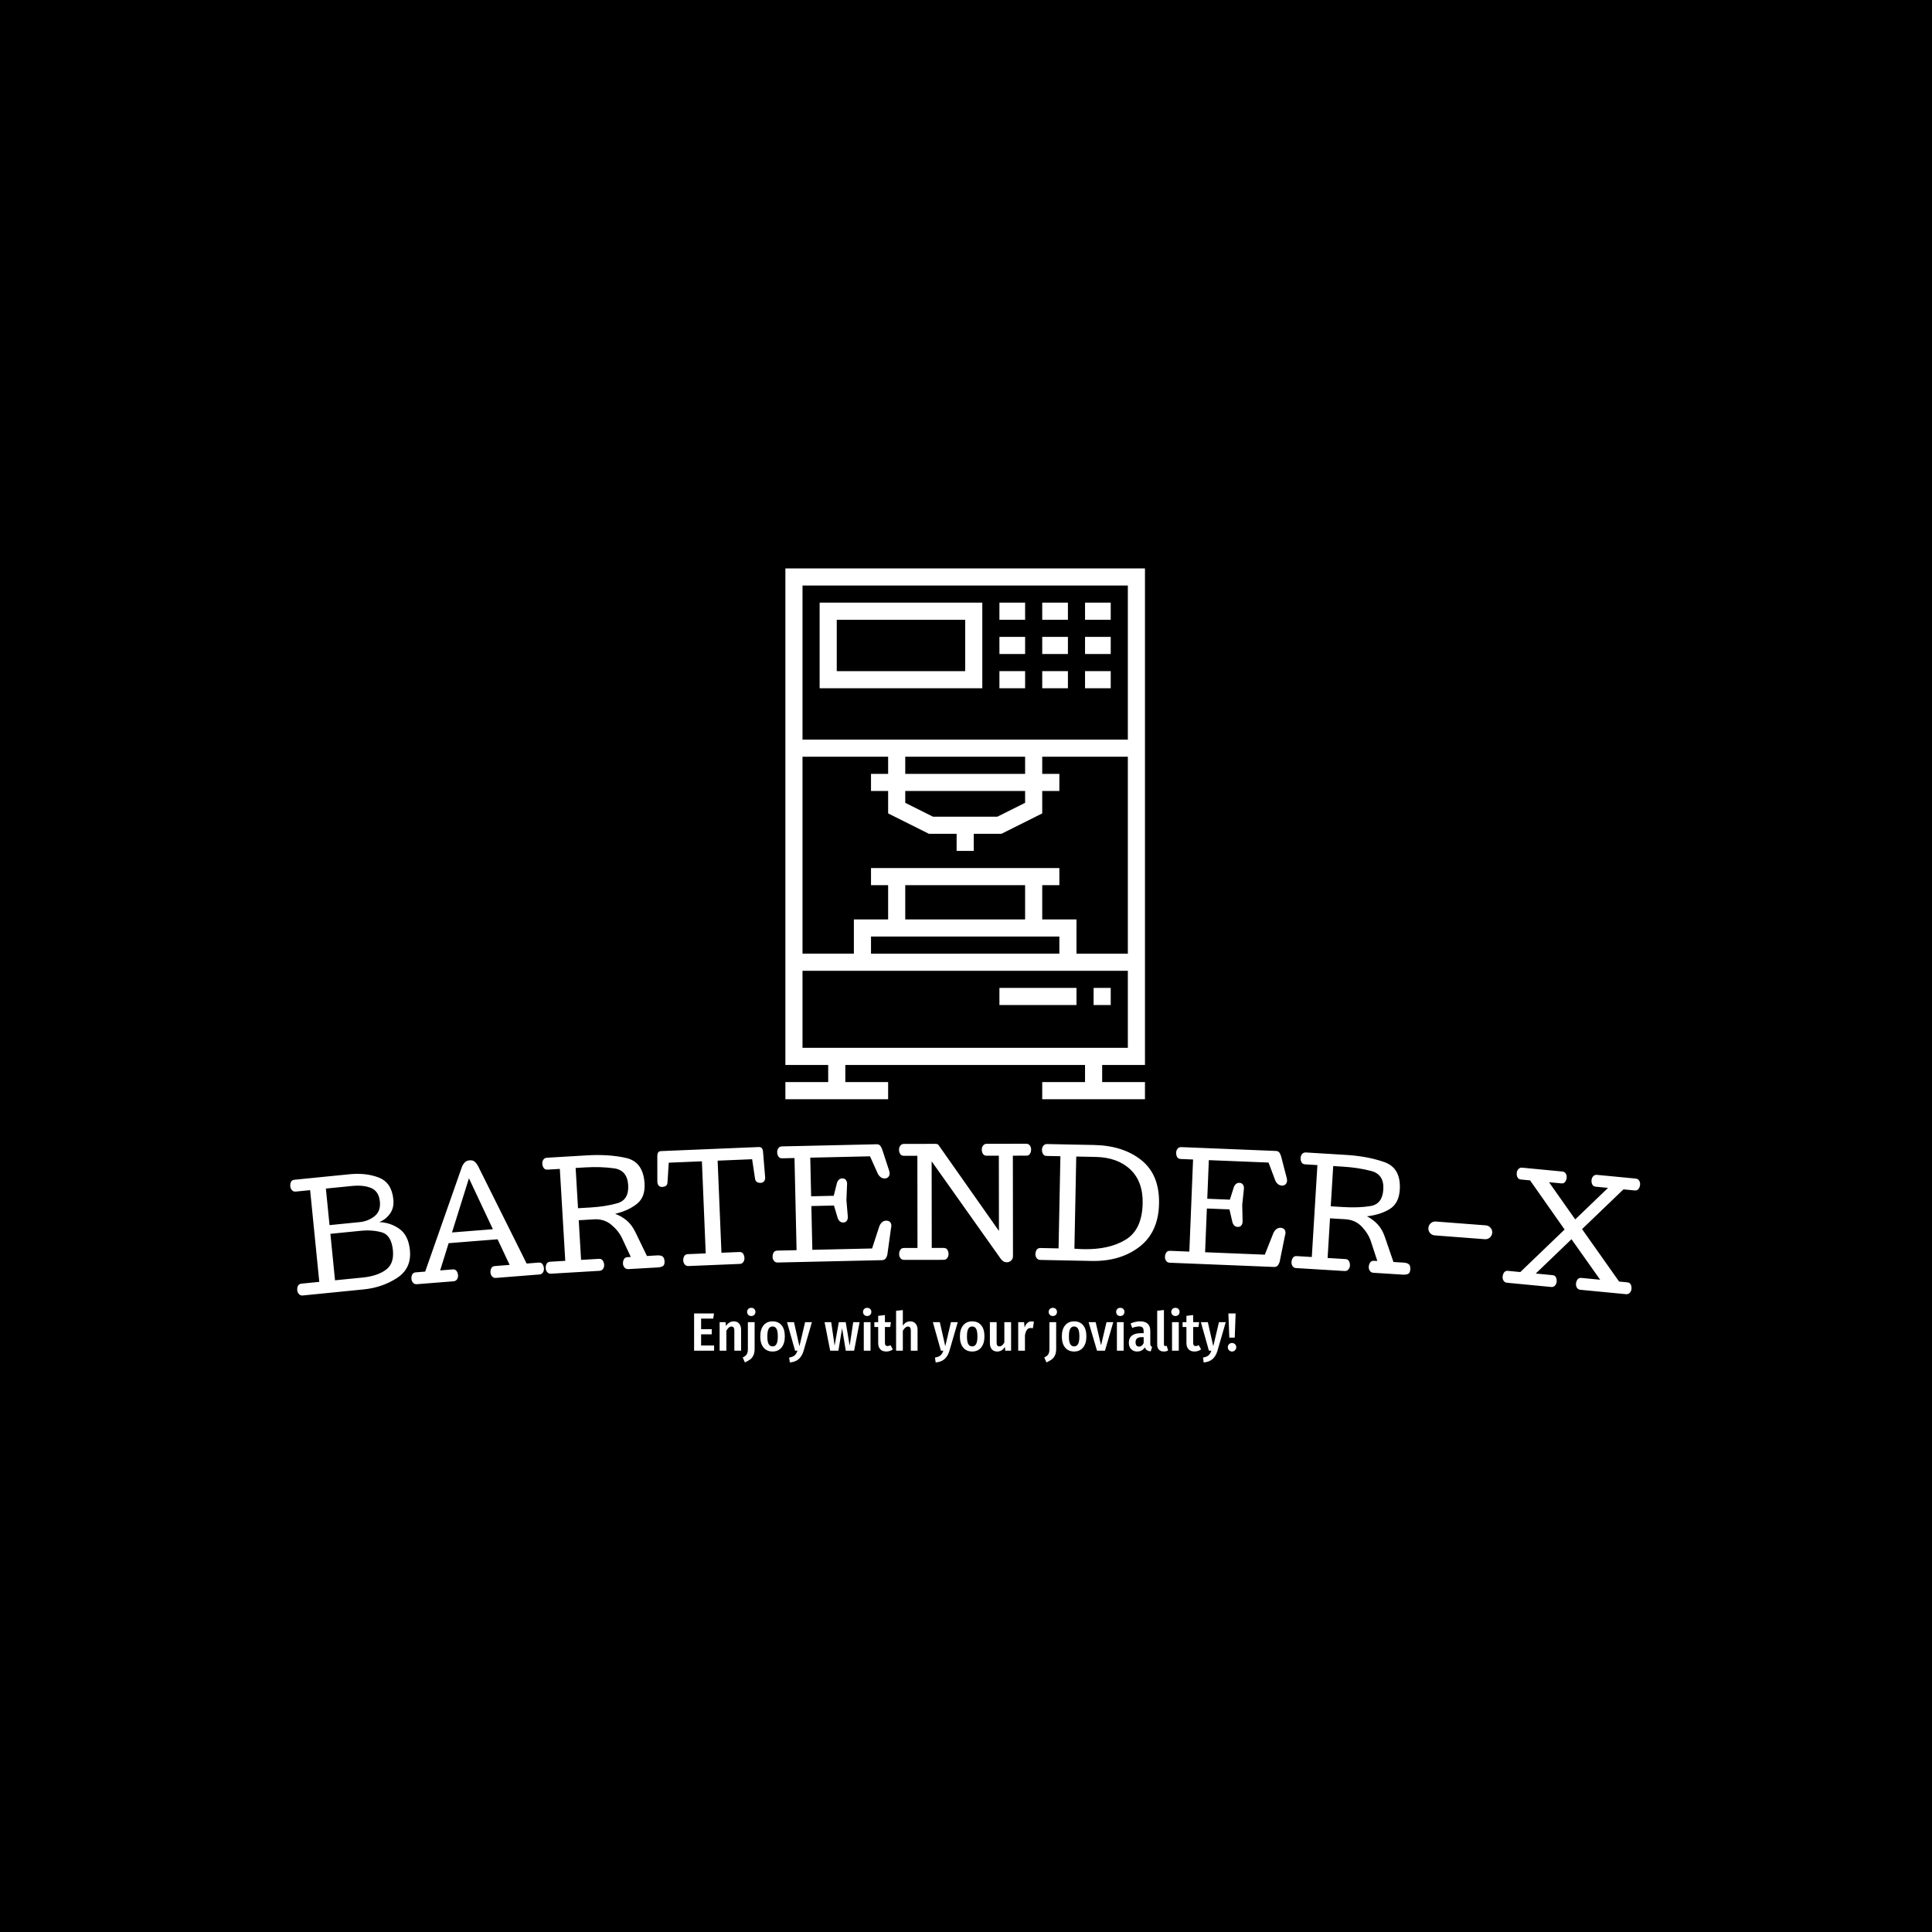 <svg xmlns="http://www.w3.org/2000/svg" version="1.1" xmlns:xlink="http://www.w3.org/1999/xlink" xmlns:svgjs="http://svgjs.dev/svgjs" width="1000" height="1000" viewBox="0 0 1000 1000"><rect width="1000" height="1000" fill="#000000"></rect><g transform="matrix(0.7,0,0,0.7,149.576,293.904)"><svg viewBox="0 0 396 233" data-background-color="#c9efc7" preserveAspectRatio="xMidYMid meet" height="588" width="1000" xmlns="http://www.w3.org/2000/svg" xmlns:xlink="http://www.w3.org/1999/xlink"><g id="tight-bounds" transform="matrix(1,0,0,1,0.24,0.167)"><svg viewBox="0 0 395.52 232.665" height="232.665" width="395.52"><g><svg viewBox="0 0 395.52 232.665" height="232.665" width="395.52"><g transform="matrix(1,0,0,1,0,168.582)"><svg viewBox="0 0 395.52 64.083" height="64.083" width="395.52"><g><svg viewBox="0 0 395.52 64.083" height="64.083" width="395.52"><g><svg viewBox="0 0 395.52 44.464" height="44.464" width="395.52"><g transform="matrix(1,0,0,1,0,0)"><svg width="395.52" viewBox="-0.481 -40.8 481.802 54.164" height="44.464" data-palette-color="#454545"><path d="M42.226-2.842v0c0.435 4.358-1.1 7.677-4.604 9.956-3.505 2.273-7.443 3.627-11.815 4.064v0l-21.801 2.175c-0.564 0.056-1.022-0.106-1.375-0.486-0.352-0.374-0.555-0.826-0.608-1.356v0c-0.059-0.59 0.025-1.121 0.253-1.593 0.228-0.465 0.648-0.728 1.258-0.789v0l6.348-0.633-3.266-32.738-5.125 0.511c-0.557 0.056-1.009-0.107-1.355-0.487-0.346-0.381-0.545-0.833-0.598-1.358v0c-0.06-0.597 0.021-1.128 0.243-1.592 0.215-0.464 0.628-0.726 1.238-0.787v0l19.643-1.96c3.94-0.393 7.434 0.002 10.479 1.186 3.053 1.183 4.779 3.784 5.181 7.804v0c0.2 2.003-0.209 3.709-1.228 5.117-1.019 1.401-2.294 2.39-3.825 2.965v0c2.697 0.106 5.11 0.921 7.239 2.443 2.129 1.53 3.369 4.049 3.718 7.558zM36.164-2.77v0c-0.361-3.622-1.68-5.758-3.956-6.408-2.275-0.644-4.789-0.829-7.542-0.554v0l-10.817 1.079 1.655 16.588 9.951-0.993c3.363-0.336 6.071-1.232 8.123-2.69 2.045-1.464 2.907-3.804 2.586-7.022zM31.515-20.154v0c-0.244-2.448-1.276-4.06-3.096-4.836-1.812-0.771-4.105-1.017-6.877-0.741v0l-9.304 0.928 1.302 13.045 10.816-1.079c1.937-0.193 3.674-0.882 5.21-2.067 1.529-1.191 2.179-2.941 1.949-5.25zM42.772 7.448v0c-0.047-0.591 0.048-1.121 0.285-1.587 0.238-0.46 0.662-0.715 1.274-0.763v0l3.349-0.266 13.08-37.273c0.195-0.577 0.517-1.114 0.965-1.612 0.442-0.497 1.049-0.775 1.82-0.836v0c0.804-0.064 1.438 0.123 1.9 0.561 0.463 0.445 0.838 0.953 1.124 1.526v0l17.327 34.757 4.286-0.341c0.611-0.049 1.067 0.136 1.369 0.554 0.295 0.425 0.465 0.933 0.512 1.524v0c0.042 0.532-0.073 1.012-0.347 1.442-0.266 0.436-0.682 0.676-1.247 0.721v0l-15.531 1.234c-0.565 0.045-1.02-0.126-1.365-0.514-0.345-0.381-0.538-0.837-0.58-1.368v0c-0.047-0.591 0.048-1.121 0.285-1.588 0.238-0.46 0.662-0.715 1.274-0.763v0l5.273-0.419-4.307-9.138-17.465 1.388-3.03 9.72 4.476-0.355c0.611-0.049 1.071 0.136 1.378 0.552 0.308 0.424 0.485 0.931 0.532 1.523v0c0.042 0.532-0.077 1.013-0.356 1.443-0.28 0.437-0.702 0.678-1.267 0.722v0l-13.069 1.038c-0.565 0.045-1.02-0.126-1.365-0.513-0.345-0.381-0.538-0.837-0.58-1.369zM63.302-28.47l-6.048 19.33 14.594-1.16zM102.233-17.792l4.432-0.263c3.667-0.217 6.879-0.724 9.637-1.522 2.764-0.798 4.043-2.951 3.835-6.458v0c-0.211-3.567-1.906-5.567-5.083-6-3.184-0.433-6.56-0.543-10.128-0.332v0l-3.543 0.21zM125.983-26.621v0c0.194 3.281-0.736 5.724-2.792 7.328-2.049 1.604-4.614 2.771-7.697 3.5v0c1.564 0.589 2.951 1.395 4.16 2.419 1.203 1.024 2.219 2.393 3.048 4.107v0l4.132 8.531 3.543-0.21c0.965-0.057 1.651 0.073 2.057 0.389 0.406 0.317 0.633 0.884 0.682 1.703v0c0.053 0.898-0.153 1.478-0.618 1.739-0.472 0.262-1.084 0.415-1.837 0.46v0l-10.472 0.6c-0.559 0.033-1.007-0.147-1.345-0.542-0.343-0.387-0.531-0.847-0.562-1.379v0c-0.035-0.592 0.074-1.123 0.326-1.592 0.246-0.469 0.672-0.721 1.278-0.757v0l1.188-0.07-3.109-6.658c-0.826-1.774-2.103-3.382-3.832-4.822-1.721-1.441-3.78-2.09-6.176-1.949v0l-5.47 0.324 0.838 14.155 6.369-0.377c0.606-0.036 1.058 0.164 1.358 0.601 0.306 0.436 0.477 0.95 0.512 1.543v0c0.032 0.532-0.1 1.011-0.396 1.435-0.288 0.431-0.712 0.663-1.271 0.697v0l-17.29 1.023c-0.566 0.033-1.017-0.147-1.354-0.541-0.337-0.387-0.521-0.847-0.553-1.379v0c-0.035-0.592 0.07-1.123 0.317-1.592 0.246-0.469 0.675-0.721 1.287-0.757v0l5.381-0.319-1.943-32.812-4.392 0.26c-0.612 0.036-1.068-0.161-1.367-0.591-0.299-0.423-0.466-0.934-0.502-1.533v0c-0.031-0.526 0.098-1.004 0.386-1.435 0.289-0.424 0.716-0.653 1.282-0.687v0l14.275-0.845c5.224-0.309 9.881-0.001 13.969 0.926 4.089 0.927 6.285 3.962 6.59 9.107zM132.265-25.385v0c-0.526 0.022-0.94-0.138-1.241-0.479-0.294-0.341-0.454-0.802-0.478-1.381v0l-0.013-8.998c-0.006-0.627 0.088-1.101 0.281-1.422 0.2-0.322 0.573-0.494 1.12-0.517v0l34.8-1.445c0.513-0.021 0.889 0.123 1.129 0.433 0.24 0.31 0.379 0.772 0.418 1.384v0l0.742 8.967c0.024 0.58-0.1 1.052-0.371 1.417-0.265 0.365-0.664 0.558-1.197 0.58v0c-0.56 0.023-1.017-0.078-1.374-0.303-0.357-0.232-0.581-0.643-0.672-1.233v0l-1.037-6.893-12.309 0.511 1.365 32.871 6.404-0.266c0.606-0.025 1.052 0.177 1.336 0.606 0.285 0.435 0.44 0.949 0.465 1.542v0c0.022 0.533-0.112 1.009-0.401 1.427-0.289 0.426-0.714 0.65-1.274 0.674v0l-18.294 0.759c-0.566 0.024-1.014-0.165-1.344-0.564-0.33-0.393-0.506-0.856-0.528-1.39v0c-0.025-0.593 0.09-1.118 0.344-1.575 0.255-0.451 0.689-0.689 1.302-0.715v0l6.374-0.265-1.364-32.871-11.83 0.491-0.442 6.954c-0.035 0.615-0.22 1.047-0.557 1.294-0.337 0.248-0.788 0.383-1.354 0.407zM198.031-20.689l0.507 6.03c0.013 0.567-0.123 1.033-0.409 1.399-0.278 0.366-0.694 0.556-1.247 0.569v0c-0.493 0.011-0.91-0.139-1.251-0.452-0.334-0.313-0.572-0.694-0.716-1.144v0l-1.331-4.461-8.068 0.182 0.353 15.626 21.324-0.482 2.62-8.031c0.215-0.505 0.522-0.945 0.92-1.321 0.392-0.369 0.901-0.56 1.528-0.575v0c0.533-0.012 0.963 0.138 1.29 0.451 0.334 0.319 0.507 0.752 0.52 1.299v0c0.004 0.16-0.006 0.32-0.03 0.481-0.023 0.161-0.056 0.315-0.099 0.462v0l-1.306 9.482c-0.147 0.583-0.363 1.045-0.649 1.385-0.279 0.346-0.708 0.526-1.288 0.539v0l-37.191 0.84c-0.567 0.013-1.011-0.184-1.334-0.59-0.322-0.399-0.49-0.866-0.501-1.399v0c-0.013-0.593 0.111-1.116 0.374-1.569 0.263-0.446 0.702-0.676 1.315-0.69v0l6.878-0.155-0.743-32.892-4.418 0.1c-0.613 0.014-1.055-0.2-1.325-0.64-0.277-0.434-0.422-0.951-0.435-1.551v0c-0.012-0.527 0.131-1 0.428-1.42 0.297-0.413 0.726-0.627 1.286-0.639v0l33.741-0.762c0.58-0.013 1.01 0.147 1.291 0.481 0.281 0.34 0.525 0.792 0.731 1.354v0l2.492 7.605c0.051 0.172 0.091 0.338 0.122 0.498 0.024 0.166 0.037 0.313 0.04 0.439v0c0.012 0.533-0.142 0.967-0.461 1.301-0.326 0.341-0.745 0.517-1.259 0.528v0c-0.593 0.013-1.107-0.158-1.542-0.515-0.435-0.35-0.764-0.773-0.989-1.268v0l-2.748-6.119-21.325 0.481 0.311 13.787 8.068-0.183 1.129-4.516c0.123-0.456 0.344-0.848 0.663-1.176 0.326-0.334 0.735-0.507 1.229-0.517v0c0.553-0.012 0.977 0.161 1.272 0.521 0.301 0.353 0.458 0.813 0.471 1.38v0zM216.805-38.725v0c-0.001-0.527 0.155-0.997 0.469-1.411 0.313-0.407 0.753-0.611 1.319-0.611v0l11.18-0.014c0.387 0 0.687 0.063 0.9 0.189 0.207 0.126 0.384 0.343 0.531 0.649v0l21.267 30.245-0.033-26.86-4.35 0.005c-0.613 0.001-1.057-0.222-1.331-0.668-0.274-0.44-0.411-0.96-0.412-1.56v0c-0.001-0.527 0.155-0.997 0.469-1.411 0.32-0.407 0.759-0.611 1.319-0.611v0l14.06-0.017c0.567-0.001 1 0.202 1.301 0.608 0.307 0.413 0.461 0.883 0.461 1.41v0c0.001 0.6-0.132 1.12-0.398 1.56-0.259 0.447-0.696 0.671-1.309 0.672v0l-4.81 0.006 0.044 35.869c0.001 0.613-0.212 1.13-0.638 1.551-0.426 0.414-0.936 0.621-1.53 0.622v0c-0.52 0.001-0.96-0.122-1.32-0.368-0.36-0.253-0.664-0.556-0.911-0.909v0l-24.632-34.75 0.037 30.92 4.25-0.005c0.613-0.001 1.057 0.219 1.331 0.658 0.274 0.446 0.411 0.966 0.412 1.559v0c0.001 0.533-0.155 1.004-0.468 1.411-0.313 0.414-0.749 0.621-1.31 0.622v0l-14.06 0.017c-0.567 0.001-1.007-0.205-1.32-0.619-0.314-0.406-0.471-0.876-0.472-1.409v0c-0.001-0.593 0.135-1.113 0.408-1.561 0.273-0.44 0.716-0.661 1.329-0.661v0l4.81-0.006-0.04-32.9-4.81 0.006c-0.613 0.001-1.057-0.222-1.331-0.669-0.274-0.44-0.411-0.96-0.412-1.559zM303.765-19.531v0c0.103-5.186-1.367-9.219-4.409-12.1-3.043-2.875-7.175-4.364-12.394-4.468v0l-6.899-0.137-0.655 32.893c0.559 0.044 1.112 0.079 1.658 0.103 0.546 0.031 1.096 0.052 1.649 0.063v0c6.099 0.122 11.102-1.012 15.011-3.401 3.902-2.389 5.915-6.707 6.039-12.953zM309.614-19.414v0c-0.135 6.792-2.478 11.933-7.028 15.423-4.544 3.484-10.221 5.157-17.034 5.022v0l-18.306-0.365c-0.567-0.011-1.002-0.227-1.308-0.646-0.305-0.413-0.452-0.886-0.441-1.419v0c0.012-0.593 0.159-1.11 0.441-1.552 0.282-0.434 0.73-0.646 1.342-0.633v0l6.469 0.129 0.656-32.894-4.899-0.098c-0.613-0.012-1.049-0.244-1.307-0.696-0.258-0.445-0.381-0.968-0.369-1.567v0c0.01-0.527 0.18-0.993 0.508-1.401 0.321-0.4 0.762-0.595 1.322-0.583v0l16.717 0.333c6.952 0.139 12.597 1.945 16.935 5.418 4.338 3.48 6.439 8.657 6.302 15.529zM339.308-19.023l0.126 6.05c-0.023 0.566-0.188 1.023-0.496 1.371-0.301 0.348-0.728 0.511-1.281 0.488v0c-0.493-0.02-0.899-0.197-1.22-0.529-0.313-0.333-0.528-0.729-0.642-1.187v0l-1.047-4.536-8.064-0.327-0.632 15.617 21.312 0.864 3.12-7.851c0.247-0.49 0.581-0.911 1.002-1.26 0.414-0.344 0.934-0.503 1.561-0.477v0c0.533 0.022 0.953 0.199 1.259 0.531 0.313 0.34 0.459 0.783 0.437 1.329v0c-0.006 0.16-0.026 0.319-0.059 0.478-0.033 0.159-0.076 0.311-0.129 0.455v0l-1.901 9.381c-0.183 0.573-0.428 1.02-0.735 1.341-0.3 0.328-0.74 0.48-1.32 0.457v0l-37.169-1.506c-0.566-0.023-0.997-0.247-1.294-0.673-0.297-0.419-0.434-0.895-0.413-1.428v0c0.024-0.593 0.182-1.107 0.473-1.542 0.291-0.429 0.743-0.63 1.356-0.605v0l6.874 0.278 1.332-32.873-4.416-0.179c-0.613-0.025-1.04-0.266-1.282-0.722-0.249-0.45-0.361-0.975-0.337-1.575v0c0.021-0.526 0.194-0.99 0.517-1.39 0.323-0.394 0.764-0.58 1.324-0.557v0l33.722 1.366c0.58 0.023 0.999 0.211 1.258 0.561 0.259 0.357 0.474 0.823 0.644 1.398v0l2.008 7.747c0.04 0.175 0.07 0.343 0.09 0.504 0.013 0.167 0.017 0.314 0.012 0.441v0c-0.022 0.533-0.202 0.956-0.542 1.269-0.347 0.32-0.776 0.469-1.289 0.448v0c-0.593-0.024-1.095-0.228-1.506-0.611-0.412-0.377-0.714-0.82-0.907-1.328v0l-2.358-6.28-21.313-0.864-0.558 13.779 8.064 0.326 1.41-4.436c0.152-0.448 0.397-0.825 0.737-1.131 0.346-0.313 0.766-0.459 1.258-0.44v0c0.553 0.022 0.965 0.223 1.237 0.601 0.279 0.372 0.406 0.84 0.384 1.407v0zM370.902-18.476l4.432 0.27c3.667 0.223 6.916 0.104 9.749-0.358 2.84-0.462 4.367-2.446 4.581-5.953v0c0.217-3.567-1.226-5.755-4.329-6.565-3.11-0.81-6.448-1.324-10.015-1.542v0l-3.544-0.215zM395.537-24.4v0c-0.2 3.281-1.416 5.594-3.648 6.941-2.226 1.347-4.913 2.199-8.06 2.555v0c1.483 0.772 2.763 1.738 3.84 2.899 1.071 1.161 1.916 2.641 2.535 4.442v0l3.081 8.964 3.544 0.216c0.965 0.059 1.63 0.27 1.995 0.632 0.365 0.363 0.523 0.954 0.473 1.772v0c-0.055 0.898-0.329 1.449-0.822 1.653-0.5 0.203-1.126 0.282-1.878 0.237v0l-10.469-0.658c-0.559-0.034-0.982-0.267-1.27-0.698-0.295-0.425-0.426-0.904-0.394-1.437v0c0.036-0.592 0.208-1.106 0.515-1.542 0.3-0.436 0.753-0.635 1.359-0.598v0l1.188 0.072-2.29-6.982c-0.608-1.86-1.684-3.609-3.227-5.246-1.537-1.636-3.503-2.528-5.899-2.673v0l-5.47-0.333-0.861 14.154 6.368 0.387c0.606 0.037 1.031 0.29 1.276 0.759 0.252 0.47 0.36 1 0.324 1.593v0c-0.032 0.532-0.221 0.992-0.565 1.378-0.338 0.394-0.786 0.573-1.345 0.54v0l-17.288-1.053c-0.566-0.034-0.992-0.267-1.28-0.699-0.288-0.425-0.416-0.904-0.383-1.436v0c0.036-0.592 0.204-1.106 0.504-1.542 0.3-0.436 0.757-0.635 1.369-0.598v0l5.38 0.327 1.998-32.809-4.392-0.267c-0.612-0.037-1.041-0.287-1.287-0.75-0.246-0.456-0.351-0.983-0.314-1.582v0c0.032-0.526 0.217-0.985 0.554-1.379 0.337-0.387 0.789-0.563 1.355-0.528v0l14.274 0.869c5.224 0.318 9.81 1.182 13.758 2.591 3.948 1.409 5.766 4.686 5.452 9.829zM405.75-10.765v0c0.05-0.658 0.333-1.215 0.849-1.67 0.523-0.455 1.12-0.657 1.792-0.606v0l17.868 1.365c0.678 0.052 1.238 0.342 1.678 0.87 0.448 0.529 0.646 1.122 0.597 1.78v0c-0.053 0.691-0.333 1.258-0.842 1.701-0.516 0.449-1.119 0.647-1.811 0.594v0l-17.868-1.364c-0.691-0.053-1.254-0.34-1.689-0.861-0.435-0.515-0.627-1.118-0.574-1.809zM481.31-26.188v0c-0.057 0.597-0.243 1.102-0.558 1.513-0.315 0.418-0.777 0.598-1.388 0.54v0l-3.991-0.384-14.775 14.181 13.219 18.721 2.906 0.28c0.611 0.059 1.031 0.32 1.261 0.784 0.229 0.471 0.316 1.001 0.259 1.592v0c-0.051 0.531-0.252 0.984-0.603 1.358-0.351 0.381-0.809 0.545-1.373 0.491v0l-16.255-1.563c-0.557-0.054-0.972-0.301-1.245-0.742-0.273-0.435-0.384-0.918-0.333-1.449v0c0.057-0.591 0.243-1.095 0.558-1.513 0.314-0.412 0.773-0.589 1.377-0.531v0l6.689 0.643-10.234-14.455-12.75 12.246 5.962 0.573c0.611 0.059 1.024 0.319 1.241 0.782 0.223 0.47 0.306 1.001 0.249 1.591v0c-0.051 0.531-0.249 0.984-0.593 1.36-0.345 0.382-0.796 0.546-1.353 0.493v0l-15.777-1.517c-0.557-0.054-0.969-0.301-1.235-0.742-0.266-0.434-0.374-0.917-0.323-1.447v0c0.057-0.591 0.239-1.095 0.548-1.515 0.308-0.412 0.763-0.59 1.367-0.532v0l4.399 0.423 15.805-15.177-12.318-17.539-3.245-0.312c-0.611-0.059-1.03-0.323-1.259-0.794-0.23-0.464-0.316-0.995-0.259-1.592v0c0.05-0.524 0.251-0.977 0.603-1.359 0.351-0.375 0.808-0.535 1.372-0.481v0l14.284 1.374c0.557 0.054 0.969 0.297 1.236 0.731 0.266 0.441 0.373 0.923 0.323 1.448v0c-0.057 0.597-0.24 1.102-0.548 1.514-0.302 0.42-0.758 0.6-1.368 0.542v0l-4.38-0.421 9.353 13.276 11.71-11.251-4.37-0.42c-0.611-0.059-1.03-0.323-1.26-0.795-0.23-0.464-0.316-0.995-0.258-1.592v0c0.05-0.524 0.251-0.977 0.602-1.358 0.351-0.375 0.805-0.535 1.363-0.482v0l13.786 1.325c0.557 0.054 0.973 0.298 1.246 0.733 0.272 0.441 0.383 0.924 0.333 1.449z" opacity="1" transform="matrix(1,0,0,1,0,0)" fill="#ffffff" class="undefined-text-0" data-fill-palette-color="primary" id="text-0"></path></svg></g></svg></g><g transform="matrix(1,0,0,1,118.32,48.072)"><svg viewBox="0 0 158.88 16.011" height="16.011" width="158.88"><g transform="matrix(1,0,0,1,0,0)"><svg width="158.88" viewBox="3.45 -39.75 502.54 50.65" height="16.011" data-palette-color="#454545"><path d="M3.45-34.55L21.9-34.55 21.2-29.75 9.95-29.75 9.95-19.95 19.8-19.95 19.8-15.2 9.95-15.2 9.95-4.85 22-4.85 22 0 3.45 0 3.45-34.55ZM40.25-27.2Q43.4-27.2 45.2-25.1 47-23 47-19.4L47-19.4 47 0 40.75 0 40.75-18.55Q40.75-20.65 40.07-21.53 39.4-22.4 38.1-22.4L38.1-22.4Q36.75-22.4 35.6-21.4 34.45-20.4 33.35-18.45L33.35-18.45 33.35 0 27.1 0 27.1-26.45 32.55-26.45 33-23Q34.45-25.05 36.22-26.13 38-27.2 40.25-27.2L40.25-27.2ZM59.55-26.45L59.55-1.75Q59.55 1.85 58.47 4.2 57.4 6.55 55.5 8.03 53.59 9.5 50.55 10.85L50.55 10.85 48.5 6.3Q50.25 5.4 51.25 4.53 52.25 3.65 52.77 2.23 53.3 0.8 53.3-1.5L53.3-1.5 53.3-26.45 59.55-26.45ZM56.45-39.75Q58.15-39.75 59.22-38.68 60.3-37.6 60.3-35.95L60.3-35.95Q60.3-34.3 59.22-33.23 58.15-32.15 56.45-32.15L56.45-32.15Q54.75-32.15 53.67-33.23 52.59-34.3 52.59-35.95L52.59-35.95Q52.59-37.6 53.67-38.68 54.75-39.75 56.45-39.75L56.45-39.75ZM76.19-27.2Q81.54-27.2 84.54-23.6 87.54-20 87.54-13.25L87.54-13.25Q87.54-6.75 84.52-3 81.49 0.75 76.19 0.75L76.19 0.75Q70.84 0.75 67.82-2.93 64.79-6.6 64.79-13.25L64.79-13.25Q64.79-19.8 67.82-23.5 70.84-27.2 76.19-27.2L76.19-27.2ZM76.19-22.45Q73.74-22.45 72.54-20.28 71.34-18.1 71.34-13.25L71.34-13.25Q71.34-8.35 72.54-6.18 73.74-4 76.19-4L76.19-4Q78.64-4 79.84-6.2 81.04-8.4 81.04-13.25L81.04-13.25Q81.04-18.15 79.84-20.3 78.64-22.45 76.19-22.45L76.19-22.45ZM112.64-26.45L104.94 0.1Q103.54 4.95 100.47 7.7 97.39 10.45 92.19 10.9L92.19 10.9 91.54 6.35Q94.94 5.8 96.59 4.4 98.24 3 99.29 0L99.29 0 97.04 0 89.59-26.45 96.04-26.45 101.09-4.15 106.34-26.45 112.64-26.45ZM150.94-26.45L156.84-26.45 151.79 0 144.04 0 140.64-20.8 137.19 0 129.59 0 124.39-26.45 130.54-26.45 133.69-4.65 137.59-26.45 143.99-26.45 147.64-4.65 150.94-26.45ZM160.73-26.45L166.98-26.45 166.98 0 160.73 0 160.73-26.45ZM163.88-39.75Q165.58-39.75 166.66-38.68 167.73-37.6 167.73-35.95L167.73-35.95Q167.73-34.3 166.66-33.23 165.58-32.15 163.88-32.15L163.88-32.15Q162.18-32.15 161.11-33.23 160.03-34.3 160.03-35.95L160.03-35.95Q160.03-37.6 161.11-38.68 162.18-39.75 163.88-39.75L163.88-39.75ZM185.48-5.15L187.68-1.25Q186.38-0.25 184.81 0.25 183.23 0.75 181.58 0.75L181.58 0.75Q177.93 0.75 176-1.35 174.08-3.45 174.08-7.2L174.08-7.2 174.08-21.95 170.53-21.95 170.53-26.45 174.08-26.45 174.08-32.3 180.33-33.05 180.33-26.45 185.88-26.45 185.23-21.95 180.33-21.95 180.33-7.25Q180.33-5.75 180.91-5.03 181.48-4.3 182.73-4.3L182.73-4.3Q184.08-4.3 185.48-5.15L185.48-5.15ZM203.83-27.2Q206.93-27.2 208.75-25.1 210.58-23 210.58-19.4L210.58-19.4 210.58 0 204.33 0 204.33-18.55Q204.33-20.65 203.65-21.53 202.98-22.4 201.68-22.4L201.68-22.4Q199.18-22.4 196.93-18.45L196.93-18.45 196.93 0 190.68 0 190.68-37 196.93-37.65 196.93-23.3Q198.33-25.25 199.98-26.23 201.63-27.2 203.83-27.2L203.83-27.2ZM247.82-26.45L240.12 0.1Q238.72 4.95 235.65 7.7 232.57 10.45 227.37 10.9L227.37 10.9 226.72 6.35Q230.12 5.8 231.77 4.4 233.42 3 234.47 0L234.47 0 232.22 0 224.77-26.45 231.22-26.45 236.27-4.15 241.52-26.45 247.82-26.45ZM261.22-27.2Q266.57-27.2 269.57-23.6 272.57-20 272.57-13.25L272.57-13.25Q272.57-6.75 269.55-3 266.52 0.75 261.22 0.75L261.22 0.75Q255.87 0.75 252.85-2.93 249.82-6.6 249.82-13.25L249.82-13.25Q249.82-19.8 252.85-23.5 255.87-27.2 261.22-27.2L261.22-27.2ZM261.22-22.45Q258.77-22.45 257.57-20.28 256.37-18.1 256.37-13.25L256.37-13.25Q256.37-8.35 257.57-6.18 258.77-4 261.22-4L261.22-4Q263.67-4 264.87-6.2 266.07-8.4 266.07-13.25L266.07-13.25Q266.07-18.15 264.87-20.3 263.67-22.45 261.22-22.45L261.22-22.45ZM297.27-26.45L297.27 0 291.87 0 291.52-3.5Q290.17-1.35 288.44-0.3 286.72 0.75 284.37 0.75L284.37 0.75Q281.17 0.75 279.39-1.35 277.62-3.45 277.62-7L277.62-7 277.62-26.45 283.87-26.45 283.87-7.55Q283.87-5.7 284.49-4.85 285.12-4 286.47-4L286.47-4Q289.07-4 291.02-7.6L291.02-7.6 291.02-26.45 297.27-26.45ZM316.12-27.15Q317.17-27.15 318.47-26.8L318.47-26.8 317.42-20.75Q316.37-21.05 315.32-21.05L315.32-21.05Q313.22-21.05 311.99-19.4 310.77-17.75 310.12-14.4L310.12-14.4 310.12 0 303.87 0 303.87-26.45 309.32-26.45 309.82-21.55Q310.77-24.3 312.37-25.73 313.97-27.15 316.12-27.15L316.12-27.15ZM339.06-26.45L339.06-1.75Q339.06 1.85 337.99 4.2 336.91 6.55 335.01 8.03 333.11 9.5 330.06 10.85L330.06 10.85 328.01 6.3Q329.76 5.4 330.76 4.53 331.76 3.65 332.29 2.23 332.81 0.8 332.81-1.5L332.81-1.5 332.81-26.45 339.06-26.45ZM335.96-39.75Q337.66-39.75 338.74-38.68 339.81-37.6 339.81-35.95L339.81-35.95Q339.81-34.3 338.74-33.23 337.66-32.15 335.96-32.15L335.96-32.15Q334.26-32.15 333.19-33.23 332.11-34.3 332.11-35.95L332.11-35.95Q332.11-37.6 333.19-38.68 334.26-39.75 335.96-39.75L335.96-39.75ZM355.71-27.2Q361.06-27.2 364.06-23.6 367.06-20 367.06-13.25L367.06-13.25Q367.06-6.75 364.03-3 361.01 0.75 355.71 0.75L355.71 0.75Q350.36 0.75 347.33-2.93 344.31-6.6 344.31-13.25L344.31-13.25Q344.31-19.8 347.33-23.5 350.36-27.2 355.71-27.2L355.71-27.2ZM355.71-22.45Q353.26-22.45 352.06-20.28 350.86-18.1 350.86-13.25L350.86-13.25Q350.86-8.35 352.06-6.18 353.26-4 355.71-4L355.71-4Q358.16-4 359.36-6.2 360.56-8.4 360.56-13.25L360.56-13.25Q360.56-18.15 359.36-20.3 358.16-22.45 355.71-22.45L355.71-22.45ZM385.71-26.45L391.96-26.45 384.31 0 376.91 0 369.11-26.45 375.66-26.45 380.66-5 385.71-26.45ZM395.35-26.45L401.6-26.45 401.6 0 395.35 0 395.35-26.45ZM398.5-39.75Q400.2-39.75 401.28-38.68 402.35-37.6 402.35-35.95L402.35-35.95Q402.35-34.3 401.28-33.23 400.2-32.15 398.5-32.15L398.5-32.15Q396.8-32.15 395.73-33.23 394.65-34.3 394.65-35.95L394.65-35.95Q394.65-37.6 395.73-38.68 396.8-39.75 398.5-39.75L398.5-39.75ZM426.3-6.65Q426.3-5.25 426.7-4.58 427.1-3.9 428-3.5L428-3.5 426.7 0.65Q424.55 0.4 423.23-0.45 421.9-1.3 421.25-3.1L421.25-3.1Q418.8 0.75 414.15 0.75L414.15 0.75Q410.6 0.75 408.5-1.5 406.4-3.75 406.4-7.4L406.4-7.4Q406.4-11.7 409.25-13.98 412.1-16.25 417.5-16.25L417.5-16.25 420.15-16.25 420.15-17.9Q420.15-20.4 419.15-21.45 418.15-22.5 415.9-22.5L415.9-22.5Q413.3-22.5 409.5-21.15L409.5-21.15 408.05-25.3Q412.6-27.2 416.9-27.2L416.9-27.2Q426.3-27.2 426.3-18.25L426.3-18.25 426.3-6.65ZM415.85-3.8Q418.6-3.8 420.15-7.05L420.15-7.05 420.15-12.55 418.15-12.55Q412.65-12.55 412.65-7.85L412.65-7.85Q412.65-5.85 413.5-4.83 414.35-3.8 415.85-3.8L415.85-3.8ZM438.85 0.75Q435.95 0.75 434.32-0.95 432.7-2.65 432.7-5.7L432.7-5.7 432.7-37.05 438.95-37.7 438.95-5.9Q438.95-4.3 440.3-4.3L440.3-4.3Q440.95-4.3 441.55-4.5L441.55-4.5 442.8-0.2Q441.15 0.75 438.85 0.75L438.85 0.75ZM446.45-26.45L452.7-26.45 452.7 0 446.45 0 446.45-26.45ZM449.6-39.75Q451.3-39.75 452.37-38.68 453.45-37.6 453.45-35.95L453.45-35.95Q453.45-34.3 452.37-33.23 451.3-32.15 449.6-32.15L449.6-32.15Q447.9-32.15 446.82-33.23 445.75-34.3 445.75-35.95L445.75-35.95Q445.75-37.6 446.82-38.68 447.9-39.75 449.6-39.75L449.6-39.75ZM471.19-5.15L473.39-1.25Q472.09-0.25 470.52 0.25 468.94 0.75 467.29 0.75L467.29 0.75Q463.64 0.75 461.72-1.35 459.79-3.45 459.79-7.2L459.79-7.2 459.79-21.95 456.24-21.95 456.24-26.45 459.79-26.45 459.79-32.3 466.04-33.05 466.04-26.45 471.59-26.45 470.94-21.95 466.04-21.95 466.04-7.25Q466.04-5.75 466.62-5.03 467.19-4.3 468.44-4.3L468.44-4.3Q469.79-4.3 471.19-5.15L471.19-5.15ZM496.24-26.45L488.54 0.1Q487.14 4.95 484.07 7.7 480.99 10.45 475.79 10.9L475.79 10.9 475.14 6.35Q478.54 5.8 480.19 4.4 481.84 3 482.89 0L482.89 0 480.64 0 473.19-26.45 479.64-26.45 484.69-4.15 489.94-26.45 496.24-26.45ZM498.69-34.55L505.39-34.55 504.59-12.15 499.54-12.15 498.69-34.55ZM502.04-7.15Q503.74-7.15 504.86-6 505.99-4.85 505.99-3.2L505.99-3.2Q505.99-1.6 504.86-0.43 503.74 0.75 502.04 0.75L502.04 0.75Q500.39 0.75 499.26-0.43 498.14-1.6 498.14-3.2L498.14-3.2Q498.14-4.85 499.26-6 500.39-7.15 502.04-7.15L502.04-7.15Z" opacity="1" transform="matrix(1,0,0,1,0,0)" fill="#ffffff" class="undefined-text-1" data-fill-palette-color="secondary" id="text-1"></path></svg></g></svg></g></svg></g></svg></g><g transform="matrix(1,0,0,1,145.08,0)"><svg viewBox="0 0 105.359 155.53" height="155.53" width="105.359"><g><svg xmlns="http://www.w3.org/2000/svg" xmlns:xlink="http://www.w3.org/1999/xlink" version="1.1" x="0" y="0" viewBox="11 1 42 62" style="enable-background:new 0 0 64 64;" xml:space="preserve" height="155.53" width="105.359" class="icon-icon-0" data-fill-palette-color="accent" id="icon-0"><g fill="#454545" data-fill-palette-color="accent"><path d="M53 59V1H11v58h5v2h-5v2h12v-2h-5v-2h28v2h-5v2h12v-2h-5v-2H53zM39 38v4H25v-4H39zM43 44v2H21v-2H43zM41 42v-4h2v-2H21v2h2v4h-4v4h-6V23h10v2h-2v2h2v2.618L27.764 32H31v2h2v-2h3.236L41 29.618V27h2v-2h-2v-2h10v23h-6v-4H41zM28.236 30L25 28.382V27h14v1.382L35.764 30H28.236zM25 25v-2h14v2H25zM51 3v18H13V3H51zM13 48h38v9H13V48z" fill="#ffffff" data-fill-palette-color="accent"></path><path d="M34 5H15v10h19V5zM32 13H17V7h15V13z" fill="#ffffff" data-fill-palette-color="accent"></path><rect x="36" y="5" width="3" height="2" fill="#ffffff" data-fill-palette-color="accent"></rect><rect x="41" y="5" width="3" height="2" fill="#ffffff" data-fill-palette-color="accent"></rect><rect x="36" y="9" width="3" height="2" fill="#ffffff" data-fill-palette-color="accent"></rect><rect x="41" y="9" width="3" height="2" fill="#ffffff" data-fill-palette-color="accent"></rect><rect x="36" y="13" width="3" height="2" fill="#ffffff" data-fill-palette-color="accent"></rect><rect x="41" y="13" width="3" height="2" fill="#ffffff" data-fill-palette-color="accent"></rect><rect x="46" y="5" width="3" height="2" fill="#ffffff" data-fill-palette-color="accent"></rect><rect x="46" y="9" width="3" height="2" fill="#ffffff" data-fill-palette-color="accent"></rect><rect x="46" y="13" width="3" height="2" fill="#ffffff" data-fill-palette-color="accent"></rect><rect x="47" y="50" width="2" height="2" fill="#ffffff" data-fill-palette-color="accent"></rect><rect x="36" y="50" width="9" height="2" fill="#ffffff" data-fill-palette-color="accent"></rect></g></svg></g></svg></g><g></g></svg></g><defs></defs></svg><rect width="395.52" height="232.665" fill="none" stroke="none" visibility="hidden"></rect></g></svg></g></svg>